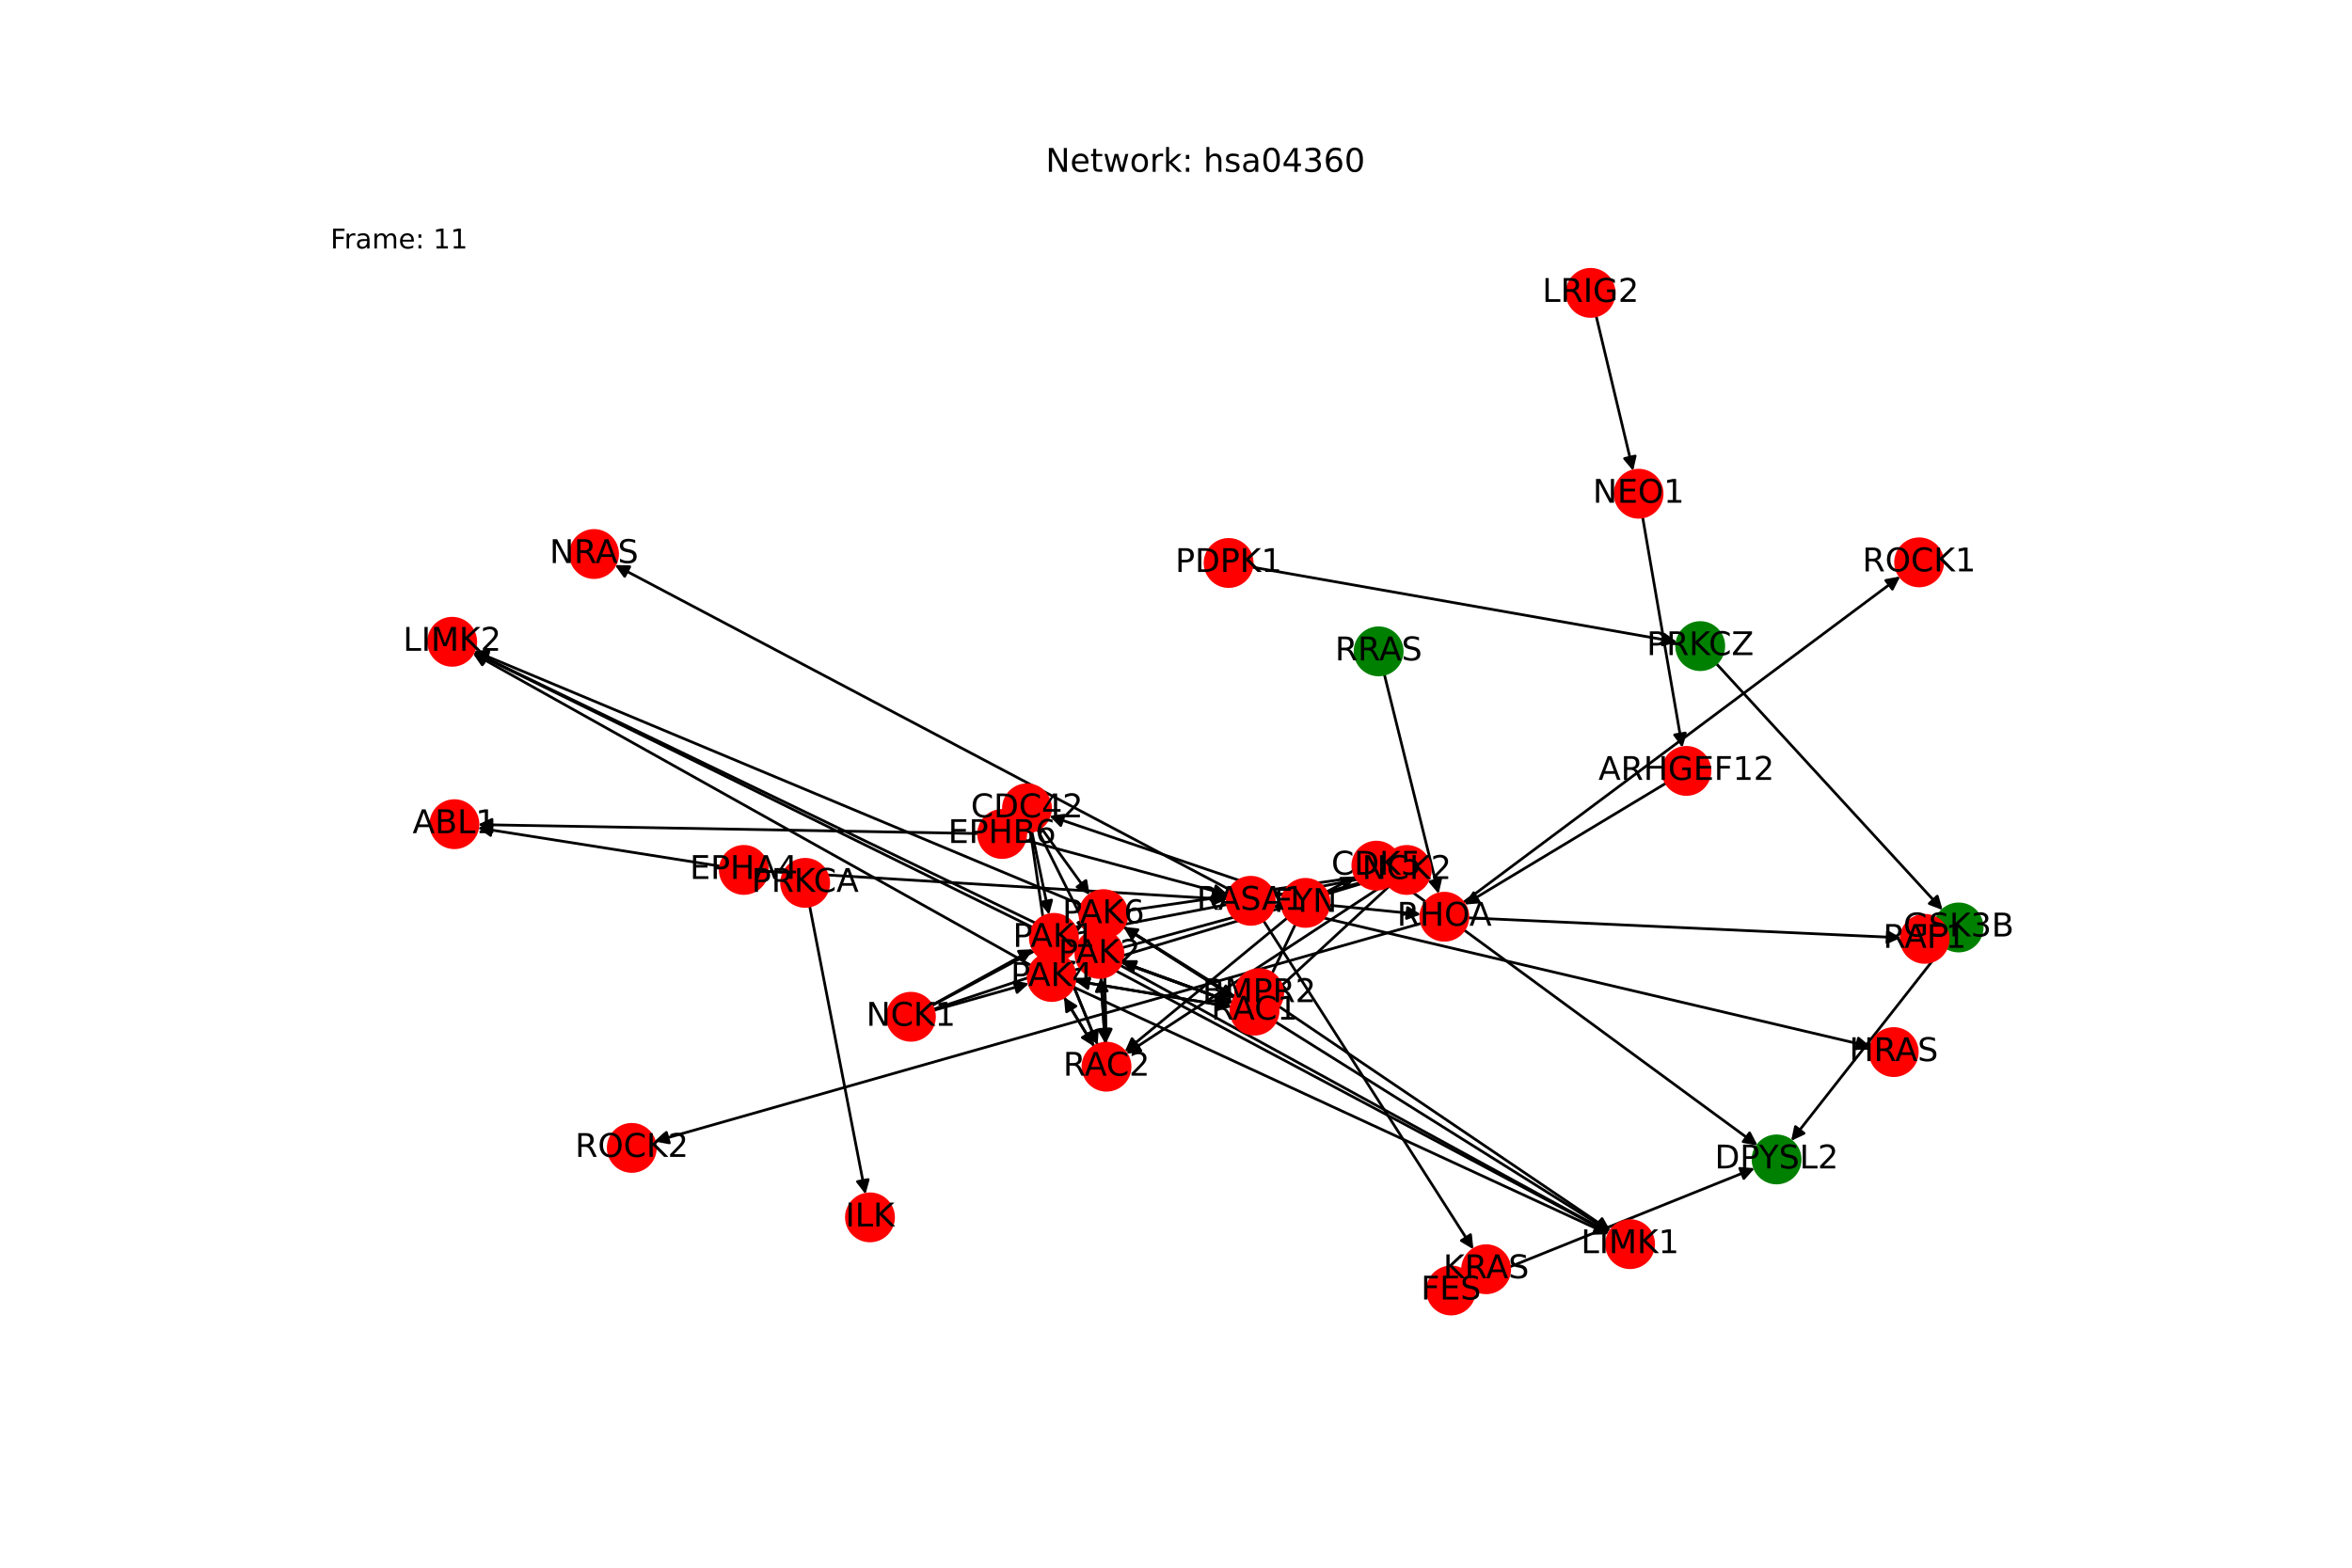 <?xml version="1.0" encoding="utf-8" standalone="no"?>
<!DOCTYPE svg PUBLIC "-//W3C//DTD SVG 1.1//EN"
  "http://www.w3.org/Graphics/SVG/1.1/DTD/svg11.dtd">
<!-- Created with matplotlib (https://matplotlib.org/) -->
<svg height="576pt" version="1.1" viewBox="0 0 864 576" width="864pt" xmlns="http://www.w3.org/2000/svg" xmlns:xlink="http://www.w3.org/1999/xlink">
 <defs>
  <style type="text/css">*{stroke-linecap:butt;stroke-linejoin:round;}</style>
 </defs>
 <g id="figure_1">
  <g id="patch_1">
   <path d="M 0 576 
L 864 576 
L 864 0 
L 0 0 
z
" style="fill:#ffffff;"/>
  </g>
  <g id="axes_1">
   <g id="patch_2">
    <path clip-path="url(#p3c8c4034fd)" d="M 379.026 305.47 
Q 382.208 320.793 385.163 335.021 
" style="fill:none;stroke:#000000;stroke-linecap:round;"/>
    <path clip-path="url(#p3c8c4034fd)" d="M 386.308 330.698 
L 385.163 335.021 
L 382.391 331.511 
L 386.308 330.698 
z
" style="stroke:#000000;stroke-linecap:round;"/>
   </g>
   <g id="patch_3">
    <path clip-path="url(#p3c8c4034fd)" d="M 381.122 304.744 
Q 390.57 323.737 399.521 341.73 
" style="fill:none;stroke:#000000;stroke-linecap:round;"/>
    <path clip-path="url(#p3c8c4034fd)" d="M 399.53 337.258 
L 399.521 341.73 
L 395.948 339.039 
L 399.53 337.258 
z
" style="stroke:#000000;stroke-linecap:round;"/>
   </g>
   <g id="patch_4">
    <path clip-path="url(#p3c8c4034fd)" d="M 378.519 305.557 
Q 381.801 327.976 384.92 349.289 
" style="fill:none;stroke:#000000;stroke-linecap:round;"/>
    <path clip-path="url(#p3c8c4034fd)" d="M 386.32 345.042 
L 384.92 349.289 
L 382.362 345.621 
L 386.32 345.042 
z
" style="stroke:#000000;stroke-linecap:round;"/>
   </g>
   <g id="patch_5">
    <path clip-path="url(#p3c8c4034fd)" d="M 382.337 304.012 
Q 391.307 316.432 399.623 327.945 
" style="fill:none;stroke:#000000;stroke-linecap:round;"/>
    <path clip-path="url(#p3c8c4034fd)" d="M 398.903 323.532 
L 399.623 327.945 
L 395.66 325.874 
L 398.903 323.532 
z
" style="stroke:#000000;stroke-linecap:round;"/>
   </g>
   <g id="patch_6">
    <path clip-path="url(#p3c8c4034fd)" d="M 539.223 337.221 
Q 618.796 340.886 697.252 344.499 
" style="fill:none;stroke:#000000;stroke-linecap:round;"/>
    <path clip-path="url(#p3c8c4034fd)" d="M 693.348 342.317 
L 697.252 344.499 
L 693.164 346.313 
L 693.348 342.317 
z
" style="stroke:#000000;stroke-linecap:round;"/>
   </g>
   <g id="patch_7">
    <path clip-path="url(#p3c8c4034fd)" d="M 537.511 331.643 
Q 617.78 271.721 697.152 212.468 
" style="fill:none;stroke:#000000;stroke-linecap:round;"/>
    <path clip-path="url(#p3c8c4034fd)" d="M 692.751 213.258 
L 697.152 212.468 
L 695.144 216.463 
L 692.751 213.258 
z
" style="stroke:#000000;stroke-linecap:round;"/>
   </g>
   <g id="patch_8">
    <path clip-path="url(#p3c8c4034fd)" d="M 522.242 339.193 
Q 381.331 379.292 241.494 419.086 
" style="fill:none;stroke:#000000;stroke-linecap:round;"/>
    <path clip-path="url(#p3c8c4034fd)" d="M 245.889 419.914 
L 241.494 419.086 
L 244.794 416.067 
L 245.889 419.914 
z
" style="stroke:#000000;stroke-linecap:round;"/>
   </g>
   <g id="patch_9">
    <path clip-path="url(#p3c8c4034fd)" d="M 467.887 332.959 
Q 577.557 358.768 686.14 384.321 
" style="fill:none;stroke:#000000;stroke-linecap:round;"/>
    <path clip-path="url(#p3c8c4034fd)" d="M 682.704 381.458 
L 686.14 384.321 
L 681.788 385.351 
L 682.704 381.458 
z
" style="stroke:#000000;stroke-linecap:round;"/>
   </g>
   <g id="patch_10">
    <path clip-path="url(#p3c8c4034fd)" d="M 464.12 338.274 
Q 502.693 398.659 540.665 458.101 
" style="fill:none;stroke:#000000;stroke-linecap:round;"/>
    <path clip-path="url(#p3c8c4034fd)" d="M 540.197 453.653 
L 540.665 458.101 
L 536.826 455.807 
L 540.197 453.653 
z
" style="stroke:#000000;stroke-linecap:round;"/>
   </g>
   <g id="patch_11">
    <path clip-path="url(#p3c8c4034fd)" d="M 451.796 326.929 
Q 338.835 267.266 226.862 208.125 
" style="fill:none;stroke:#000000;stroke-linecap:round;"/>
    <path clip-path="url(#p3c8c4034fd)" d="M 229.465 211.761 
L 226.862 208.125 
L 231.333 208.224 
L 229.465 211.761 
z
" style="stroke:#000000;stroke-linecap:round;"/>
   </g>
   <g id="patch_12">
    <path clip-path="url(#p3c8c4034fd)" d="M 342.206 369.397 
Q 360.889 359.086 378.592 349.315 
" style="fill:none;stroke:#000000;stroke-linecap:round;"/>
    <path clip-path="url(#p3c8c4034fd)" d="M 374.124 349.497 
L 378.592 349.315 
L 376.057 352.999 
L 374.124 349.497 
z
" style="stroke:#000000;stroke-linecap:round;"/>
   </g>
   <g id="patch_13">
    <path clip-path="url(#p3c8c4034fd)" d="M 342.837 370.842 
Q 369.248 362.033 394.6 353.577 
" style="fill:none;stroke:#000000;stroke-linecap:round;"/>
    <path clip-path="url(#p3c8c4034fd)" d="M 390.172 352.946 
L 394.6 353.577 
L 391.438 356.74 
L 390.172 352.946 
z
" style="stroke:#000000;stroke-linecap:round;"/>
   </g>
   <g id="patch_14">
    <path clip-path="url(#p3c8c4034fd)" d="M 342.96 371.225 
Q 360.482 366.273 376.929 361.624 
" style="fill:none;stroke:#000000;stroke-linecap:round;"/>
    <path clip-path="url(#p3c8c4034fd)" d="M 372.536 360.788 
L 376.929 361.624 
L 373.624 364.637 
L 372.536 360.788 
z
" style="stroke:#000000;stroke-linecap:round;"/>
   </g>
   <g id="patch_15">
    <path clip-path="url(#p3c8c4034fd)" d="M 342.269 369.505 
Q 369.987 354.726 396.719 340.473 
" style="fill:none;stroke:#000000;stroke-linecap:round;"/>
    <path clip-path="url(#p3c8c4034fd)" d="M 392.249 340.59 
L 396.719 340.473 
L 394.131 344.119 
L 392.249 340.59 
z
" style="stroke:#000000;stroke-linecap:round;"/>
   </g>
   <g id="patch_16">
    <path clip-path="url(#p3c8c4034fd)" d="M 471.372 328.955 
Q 428.418 314.365 386.523 300.134 
" style="fill:none;stroke:#000000;stroke-linecap:round;"/>
    <path clip-path="url(#p3c8c4034fd)" d="M 389.667 303.314 
L 386.523 300.134 
L 390.954 299.527 
L 389.667 303.314 
z
" style="stroke:#000000;stroke-linecap:round;"/>
   </g>
   <g id="patch_17">
    <path clip-path="url(#p3c8c4034fd)" d="M 487.238 327.715 
Q 492.594 324.902 496.96 322.609 
" style="fill:none;stroke:#000000;stroke-linecap:round;"/>
    <path clip-path="url(#p3c8c4034fd)" d="M 492.489 322.698 
L 496.96 322.609 
L 494.349 326.24 
L 492.489 322.698 
z
" style="stroke:#000000;stroke-linecap:round;"/>
   </g>
   <g id="patch_18">
    <path clip-path="url(#p3c8c4034fd)" d="M 488.193 332.6 
Q 505.075 334.282 520.844 335.854 
" style="fill:none;stroke:#000000;stroke-linecap:round;"/>
    <path clip-path="url(#p3c8c4034fd)" d="M 517.062 333.467 
L 520.844 335.854 
L 516.665 337.447 
L 517.062 333.467 
z
" style="stroke:#000000;stroke-linecap:round;"/>
   </g>
   <g id="patch_19">
    <path clip-path="url(#p3c8c4034fd)" d="M 475.869 339.57 
Q 470.208 351.532 465.025 362.483 
" style="fill:none;stroke:#000000;stroke-linecap:round;"/>
    <path clip-path="url(#p3c8c4034fd)" d="M 468.544 359.723 
L 465.025 362.483 
L 464.928 358.012 
L 468.544 359.723 
z
" style="stroke:#000000;stroke-linecap:round;"/>
   </g>
   <g id="patch_20">
    <path clip-path="url(#p3c8c4034fd)" d="M 472.888 337.246 
Q 443.024 361.832 414.023 385.709 
" style="fill:none;stroke:#000000;stroke-linecap:round;"/>
    <path clip-path="url(#p3c8c4034fd)" d="M 418.383 384.71 
L 414.023 385.709 
L 415.84 381.622 
L 418.383 384.71 
z
" style="stroke:#000000;stroke-linecap:round;"/>
   </g>
   <g id="patch_21">
    <path clip-path="url(#p3c8c4034fd)" d="M 612.068 287.713 
Q 575.029 310.033 538.949 331.775 
" style="fill:none;stroke:#000000;stroke-linecap:round;"/>
    <path clip-path="url(#p3c8c4034fd)" d="M 543.407 331.424 
L 538.949 331.775 
L 541.343 327.998 
L 543.407 331.424 
z
" style="stroke:#000000;stroke-linecap:round;"/>
   </g>
   <g id="patch_22">
    <path clip-path="url(#p3c8c4034fd)" d="M 510.415 325.519 
Q 488.811 345.479 468.027 364.681 
" style="fill:none;stroke:#000000;stroke-linecap:round;"/>
    <path clip-path="url(#p3c8c4034fd)" d="M 472.323 363.436 
L 468.027 364.681 
L 469.608 360.498 
L 472.323 363.436 
z
" style="stroke:#000000;stroke-linecap:round;"/>
   </g>
   <g id="patch_23">
    <path clip-path="url(#p3c8c4034fd)" d="M 509.535 324.387 
Q 461.626 355.782 414.652 386.565 
" style="fill:none;stroke:#000000;stroke-linecap:round;"/>
    <path clip-path="url(#p3c8c4034fd)" d="M 419.094 386.045 
L 414.652 386.565 
L 416.902 382.699 
L 419.094 386.045 
z
" style="stroke:#000000;stroke-linecap:round;"/>
   </g>
   <g id="patch_24">
    <path clip-path="url(#p3c8c4034fd)" d="M 297.419 332.886 
Q 307.677 385.836 317.721 437.689 
" style="fill:none;stroke:#000000;stroke-linecap:round;"/>
    <path clip-path="url(#p3c8c4034fd)" d="M 318.924 433.382 
L 317.721 437.689 
L 314.997 434.143 
L 318.924 433.382 
z
" style="stroke:#000000;stroke-linecap:round;"/>
   </g>
   <g id="patch_25">
    <path clip-path="url(#p3c8c4034fd)" d="M 469.725 369.736 
Q 530.677 411.002 590.703 451.641 
" style="fill:none;stroke:#000000;stroke-linecap:round;"/>
    <path clip-path="url(#p3c8c4034fd)" d="M 588.512 447.742 
L 590.703 451.641 
L 586.269 451.054 
L 588.512 447.742 
z
" style="stroke:#000000;stroke-linecap:round;"/>
   </g>
   <g id="patch_26">
    <path clip-path="url(#p3c8c4034fd)" d="M 714.15 347.58 
Q 686.059 383.382 658.659 418.304 
" style="fill:none;stroke:#000000;stroke-linecap:round;"/>
    <path clip-path="url(#p3c8c4034fd)" d="M 662.702 416.391 
L 658.659 418.304 
L 659.555 413.922 
L 662.702 416.391 
z
" style="stroke:#000000;stroke-linecap:round;"/>
   </g>
   <g id="patch_27">
    <path clip-path="url(#p3c8c4034fd)" d="M 459.862 208.352 
Q 537.954 222.121 614.945 235.696 
" style="fill:none;stroke:#000000;stroke-linecap:round;"/>
    <path clip-path="url(#p3c8c4034fd)" d="M 611.353 233.032 
L 614.945 235.696 
L 610.659 236.971 
L 611.353 233.032 
z
" style="stroke:#000000;stroke-linecap:round;"/>
   </g>
   <g id="patch_28">
    <path clip-path="url(#p3c8c4034fd)" d="M 512.598 323.19 
Q 579.121 372.031 644.742 420.21 
" style="fill:none;stroke:#000000;stroke-linecap:round;"/>
    <path clip-path="url(#p3c8c4034fd)" d="M 642.701 416.231 
L 644.742 420.21 
L 640.334 419.455 
L 642.701 416.231 
z
" style="stroke:#000000;stroke-linecap:round;"/>
   </g>
   <g id="patch_29">
    <path clip-path="url(#p3c8c4034fd)" d="M 541.058 470.918 
Q 592.825 450.074 643.555 429.648 
" style="fill:none;stroke:#000000;stroke-linecap:round;"/>
    <path clip-path="url(#p3c8c4034fd)" d="M 639.097 429.287 
L 643.555 429.648 
L 640.591 432.997 
L 639.097 429.287 
z
" style="stroke:#000000;stroke-linecap:round;"/>
   </g>
   <g id="patch_30">
    <path clip-path="url(#p3c8c4034fd)" d="M 508.516 247.728 
Q 518.504 288.073 528.223 327.333 
" style="fill:none;stroke:#000000;stroke-linecap:round;"/>
    <path clip-path="url(#p3c8c4034fd)" d="M 529.203 322.97 
L 528.223 327.333 
L 525.321 323.931 
L 529.203 322.97 
z
" style="stroke:#000000;stroke-linecap:round;"/>
   </g>
   <g id="patch_31">
    <path clip-path="url(#p3c8c4034fd)" d="M 630.434 243.775 
Q 672.035 289.082 712.881 333.566 
" style="fill:none;stroke:#000000;stroke-linecap:round;"/>
    <path clip-path="url(#p3c8c4034fd)" d="M 711.649 329.267 
L 712.881 333.566 
L 708.702 331.972 
L 711.649 329.267 
z
" style="stroke:#000000;stroke-linecap:round;"/>
   </g>
   <g id="patch_32">
    <path clip-path="url(#p3c8c4034fd)" d="M 603.402 189.944 
Q 610.707 232.328 617.822 273.61 
" style="fill:none;stroke:#000000;stroke-linecap:round;"/>
    <path clip-path="url(#p3c8c4034fd)" d="M 619.114 269.328 
L 617.822 273.61 
L 615.172 270.007 
L 619.114 269.328 
z
" style="stroke:#000000;stroke-linecap:round;"/>
   </g>
   <g id="patch_33">
    <path clip-path="url(#p3c8c4034fd)" d="M 586.323 116.035 
Q 593.121 144.51 599.66 171.897 
" style="fill:none;stroke:#000000;stroke-linecap:round;"/>
    <path clip-path="url(#p3c8c4034fd)" d="M 600.676 167.542 
L 599.66 171.897 
L 596.785 168.471 
L 600.676 167.542 
z
" style="stroke:#000000;stroke-linecap:round;"/>
   </g>
   <g id="patch_34">
    <path clip-path="url(#p3c8c4034fd)" d="M 452.698 368.364 
Q 423.995 357.955 396.343 347.926 
" style="fill:none;stroke:#000000;stroke-linecap:round;"/>
    <path clip-path="url(#p3c8c4034fd)" d="M 399.422 351.17 
L 396.343 347.926 
L 400.785 347.41 
L 399.422 351.17 
z
" style="stroke:#000000;stroke-linecap:round;"/>
   </g>
   <g id="patch_35">
    <path clip-path="url(#p3c8c4034fd)" d="M 452.71 368.344 
Q 432.36 360.901 413.059 353.843 
" style="fill:none;stroke:#000000;stroke-linecap:round;"/>
    <path clip-path="url(#p3c8c4034fd)" d="M 416.129 357.095 
L 413.059 353.843 
L 417.503 353.338 
L 416.129 357.095 
z
" style="stroke:#000000;stroke-linecap:round;"/>
   </g>
   <g id="patch_36">
    <path clip-path="url(#p3c8c4034fd)" d="M 452.299 369.902 
Q 423.591 365.142 395.987 360.565 
" style="fill:none;stroke:#000000;stroke-linecap:round;"/>
    <path clip-path="url(#p3c8c4034fd)" d="M 399.606 363.193 
L 395.987 360.565 
L 400.26 359.247 
L 399.606 363.193 
z
" style="stroke:#000000;stroke-linecap:round;"/>
   </g>
   <g id="patch_37">
    <path clip-path="url(#p3c8c4034fd)" d="M 453.544 366.656 
Q 433.095 353.595 413.589 341.135 
" style="fill:none;stroke:#000000;stroke-linecap:round;"/>
    <path clip-path="url(#p3c8c4034fd)" d="M 415.883 344.974 
L 413.589 341.135 
L 418.036 341.603 
L 415.883 344.974 
z
" style="stroke:#000000;stroke-linecap:round;"/>
   </g>
   <g id="patch_38">
    <path clip-path="url(#p3c8c4034fd)" d="M 403.201 383.907 
Q 396.812 368.258 390.846 353.644 
" style="fill:none;stroke:#000000;stroke-linecap:round;"/>
    <path clip-path="url(#p3c8c4034fd)" d="M 390.506 358.104 
L 390.846 353.644 
L 394.21 356.592 
L 390.506 358.104 
z
" style="stroke:#000000;stroke-linecap:round;"/>
   </g>
   <g id="patch_39">
    <path clip-path="url(#p3c8c4034fd)" d="M 405.932 383.281 
Q 405.174 371.204 404.487 360.243 
" style="fill:none;stroke:#000000;stroke-linecap:round;"/>
    <path clip-path="url(#p3c8c4034fd)" d="M 402.741 364.361 
L 404.487 360.243 
L 406.733 364.11 
L 402.741 364.361 
z
" style="stroke:#000000;stroke-linecap:round;"/>
   </g>
   <g id="patch_40">
    <path clip-path="url(#p3c8c4034fd)" d="M 401.958 384.533 
Q 396.404 375.443 391.433 367.307 
" style="fill:none;stroke:#000000;stroke-linecap:round;"/>
    <path clip-path="url(#p3c8c4034fd)" d="M 391.812 371.763 
L 391.433 367.307 
L 395.225 369.678 
L 391.812 371.763 
z
" style="stroke:#000000;stroke-linecap:round;"/>
   </g>
   <g id="patch_41">
    <path clip-path="url(#p3c8c4034fd)" d="M 406.3 383.265 
Q 405.911 363.897 405.544 345.647 
" style="fill:none;stroke:#000000;stroke-linecap:round;"/>
    <path clip-path="url(#p3c8c4034fd)" d="M 403.625 349.687 
L 405.544 345.647 
L 407.624 349.606 
L 403.625 349.687 
z
" style="stroke:#000000;stroke-linecap:round;"/>
   </g>
   <g id="patch_42">
    <path clip-path="url(#p3c8c4034fd)" d="M 395.652 342.956 
Q 451.961 332.118 507.172 321.491 
" style="fill:none;stroke:#000000;stroke-linecap:round;"/>
    <path clip-path="url(#p3c8c4034fd)" d="M 502.866 320.283 
L 507.172 321.491 
L 503.622 324.211 
L 502.866 320.283 
z
" style="stroke:#000000;stroke-linecap:round;"/>
   </g>
   <g id="patch_43">
    <path clip-path="url(#p3c8c4034fd)" d="M 395.296 347.546 
Q 423.999 357.956 451.651 367.985 
" style="fill:none;stroke:#000000;stroke-linecap:round;"/>
    <path clip-path="url(#p3c8c4034fd)" d="M 448.572 364.741 
L 451.651 367.985 
L 447.209 368.501 
L 448.572 364.741 
z
" style="stroke:#000000;stroke-linecap:round;"/>
   </g>
   <g id="patch_44">
    <path clip-path="url(#p3c8c4034fd)" d="M 390.423 352.609 
Q 396.812 368.258 402.778 382.872 
" style="fill:none;stroke:#000000;stroke-linecap:round;"/>
    <path clip-path="url(#p3c8c4034fd)" d="M 403.118 378.413 
L 402.778 382.872 
L 399.415 379.924 
L 403.118 378.413 
z
" style="stroke:#000000;stroke-linecap:round;"/>
   </g>
   <g id="patch_45">
    <path clip-path="url(#p3c8c4034fd)" d="M 394.795 348.656 
Q 492.974 400.857 590.166 452.532 
" style="fill:none;stroke:#000000;stroke-linecap:round;"/>
    <path clip-path="url(#p3c8c4034fd)" d="M 587.573 448.889 
L 590.166 452.532 
L 585.696 452.421 
L 587.573 448.889 
z
" style="stroke:#000000;stroke-linecap:round;"/>
   </g>
   <g id="patch_46">
    <path clip-path="url(#p3c8c4034fd)" d="M 379.383 340.769 
Q 276.628 290.197 174.877 240.118 
" style="fill:none;stroke:#000000;stroke-linecap:round;"/>
    <path clip-path="url(#p3c8c4034fd)" d="M 177.583 243.679 
L 174.877 240.118 
L 179.349 240.09 
L 177.583 243.679 
z
" style="stroke:#000000;stroke-linecap:round;"/>
   </g>
   <g id="patch_47">
    <path clip-path="url(#p3c8c4034fd)" d="M 412.23 348.201 
Q 460.325 335.063 507.341 322.22 
" style="fill:none;stroke:#000000;stroke-linecap:round;"/>
    <path clip-path="url(#p3c8c4034fd)" d="M 502.955 321.345 
L 507.341 322.22 
L 504.009 325.203 
L 502.955 321.345 
z
" style="stroke:#000000;stroke-linecap:round;"/>
   </g>
   <g id="patch_48">
    <path clip-path="url(#p3c8c4034fd)" d="M 412.008 353.458 
Q 432.358 360.901 451.659 367.96 
" style="fill:none;stroke:#000000;stroke-linecap:round;"/>
    <path clip-path="url(#p3c8c4034fd)" d="M 448.589 364.707 
L 451.659 367.96 
L 447.215 368.464 
L 448.589 364.707 
z
" style="stroke:#000000;stroke-linecap:round;"/>
   </g>
   <g id="patch_49">
    <path clip-path="url(#p3c8c4034fd)" d="M 404.417 359.126 
Q 405.174 371.203 405.862 382.164 
" style="fill:none;stroke:#000000;stroke-linecap:round;"/>
    <path clip-path="url(#p3c8c4034fd)" d="M 407.607 378.047 
L 405.862 382.164 
L 403.615 378.297 
L 407.607 378.047 
z
" style="stroke:#000000;stroke-linecap:round;"/>
   </g>
   <g id="patch_50">
    <path clip-path="url(#p3c8c4034fd)" d="M 411.474 354.641 
Q 501.338 403.803 590.221 452.429 
" style="fill:none;stroke:#000000;stroke-linecap:round;"/>
    <path clip-path="url(#p3c8c4034fd)" d="M 587.671 448.755 
L 590.221 452.429 
L 585.752 452.264 
L 587.671 448.755 
z
" style="stroke:#000000;stroke-linecap:round;"/>
   </g>
   <g id="patch_51">
    <path clip-path="url(#p3c8c4034fd)" d="M 396.078 346.723 
Q 284.992 293.143 174.914 240.049 
" style="fill:none;stroke:#000000;stroke-linecap:round;"/>
    <path clip-path="url(#p3c8c4034fd)" d="M 177.647 243.588 
L 174.914 240.049 
L 179.385 239.986 
L 177.647 243.588 
z
" style="stroke:#000000;stroke-linecap:round;"/>
   </g>
   <g id="patch_52">
    <path clip-path="url(#p3c8c4034fd)" d="M 394.628 356.466 
Q 451.555 339.304 507.411 322.466 
" style="fill:none;stroke:#000000;stroke-linecap:round;"/>
    <path clip-path="url(#p3c8c4034fd)" d="M 503.004 321.705 
L 507.411 322.466 
L 504.158 325.535 
L 503.004 321.705 
z
" style="stroke:#000000;stroke-linecap:round;"/>
   </g>
   <g id="patch_53">
    <path clip-path="url(#p3c8c4034fd)" d="M 394.882 360.382 
Q 423.589 365.142 451.193 369.719 
" style="fill:none;stroke:#000000;stroke-linecap:round;"/>
    <path clip-path="url(#p3c8c4034fd)" d="M 447.574 367.091 
L 451.193 369.719 
L 446.92 371.037 
L 447.574 367.091 
z
" style="stroke:#000000;stroke-linecap:round;"/>
   </g>
   <g id="patch_54">
    <path clip-path="url(#p3c8c4034fd)" d="M 390.852 366.356 
Q 396.406 375.446 401.377 383.582 
" style="fill:none;stroke:#000000;stroke-linecap:round;"/>
    <path clip-path="url(#p3c8c4034fd)" d="M 400.998 379.126 
L 401.377 383.582 
L 397.585 381.212 
L 400.998 379.126 
z
" style="stroke:#000000;stroke-linecap:round;"/>
   </g>
   <g id="patch_55">
    <path clip-path="url(#p3c8c4034fd)" d="M 394.199 362.597 
Q 492.568 408.044 589.923 453.022 
" style="fill:none;stroke:#000000;stroke-linecap:round;"/>
    <path clip-path="url(#p3c8c4034fd)" d="M 587.13 449.528 
L 589.923 453.022 
L 585.453 453.16 
L 587.13 449.528 
z
" style="stroke:#000000;stroke-linecap:round;"/>
   </g>
   <g id="patch_56">
    <path clip-path="url(#p3c8c4034fd)" d="M 378.779 354.739 
Q 276.221 297.383 174.64 240.574 
" style="fill:none;stroke:#000000;stroke-linecap:round;"/>
    <path clip-path="url(#p3c8c4034fd)" d="M 177.154 244.271 
L 174.64 240.574 
L 179.107 240.78 
L 177.154 244.271 
z
" style="stroke:#000000;stroke-linecap:round;"/>
   </g>
   <g id="patch_57">
    <path clip-path="url(#p3c8c4034fd)" d="M 413.921 334.623 
Q 461.062 327.757 507.097 321.052 
" style="fill:none;stroke:#000000;stroke-linecap:round;"/>
    <path clip-path="url(#p3c8c4034fd)" d="M 502.85 319.65 
L 507.097 321.052 
L 503.427 323.608 
L 502.85 319.65 
z
" style="stroke:#000000;stroke-linecap:round;"/>
   </g>
   <g id="patch_58">
    <path clip-path="url(#p3c8c4034fd)" d="M 412.647 340.534 
Q 433.096 353.596 452.603 366.055 
" style="fill:none;stroke:#000000;stroke-linecap:round;"/>
    <path clip-path="url(#p3c8c4034fd)" d="M 450.308 362.217 
L 452.603 366.055 
L 448.155 365.588 
L 450.308 362.217 
z
" style="stroke:#000000;stroke-linecap:round;"/>
   </g>
   <g id="patch_59">
    <path clip-path="url(#p3c8c4034fd)" d="M 405.522 344.531 
Q 405.911 363.899 406.277 382.149 
" style="fill:none;stroke:#000000;stroke-linecap:round;"/>
    <path clip-path="url(#p3c8c4034fd)" d="M 408.197 378.109 
L 406.277 382.149 
L 404.198 378.189 
L 408.197 378.109 
z
" style="stroke:#000000;stroke-linecap:round;"/>
   </g>
   <g id="patch_60">
    <path clip-path="url(#p3c8c4034fd)" d="M 412.684 340.469 
Q 502.075 396.498 590.519 451.932 
" style="fill:none;stroke:#000000;stroke-linecap:round;"/>
    <path clip-path="url(#p3c8c4034fd)" d="M 588.192 448.113 
L 590.519 451.932 
L 586.068 451.503 
L 588.192 448.113 
z
" style="stroke:#000000;stroke-linecap:round;"/>
   </g>
   <g id="patch_61">
    <path clip-path="url(#p3c8c4034fd)" d="M 397.357 332.529 
Q 285.728 285.837 175.13 239.575 
" style="fill:none;stroke:#000000;stroke-linecap:round;"/>
    <path clip-path="url(#p3c8c4034fd)" d="M 178.048 242.964 
L 175.13 239.575 
L 179.591 239.274 
L 178.048 242.964 
z
" style="stroke:#000000;stroke-linecap:round;"/>
   </g>
   <g id="patch_62">
    <path clip-path="url(#p3c8c4034fd)" d="M 264.683 318.274 
Q 220.082 311.224 176.586 304.349 
" style="fill:none;stroke:#000000;stroke-linecap:round;"/>
    <path clip-path="url(#p3c8c4034fd)" d="M 180.225 306.949 
L 176.586 304.349 
L 180.849 302.998 
L 180.225 306.949 
z
" style="stroke:#000000;stroke-linecap:round;"/>
   </g>
   <g id="patch_63">
    <path clip-path="url(#p3c8c4034fd)" d="M 281.885 320.153 
Q 366.348 325.3 449.695 330.38 
" style="fill:none;stroke:#000000;stroke-linecap:round;"/>
    <path clip-path="url(#p3c8c4034fd)" d="M 445.824 328.14 
L 449.695 330.38 
L 445.58 332.133 
L 445.824 328.14 
z
" style="stroke:#000000;stroke-linecap:round;"/>
   </g>
   <g id="patch_64">
    <path clip-path="url(#p3c8c4034fd)" d="M 359.474 306.268 
Q 267.531 304.623 176.705 302.998 
" style="fill:none;stroke:#000000;stroke-linecap:round;"/>
    <path clip-path="url(#p3c8c4034fd)" d="M 180.668 305.069 
L 176.705 302.998 
L 180.74 301.07 
L 180.668 305.069 
z
" style="stroke:#000000;stroke-linecap:round;"/>
   </g>
   <g id="patch_65">
    <path clip-path="url(#p3c8c4034fd)" d="M 376.499 308.671 
Q 413.797 318.699 450.015 328.436 
" style="fill:none;stroke:#000000;stroke-linecap:round;"/>
    <path clip-path="url(#p3c8c4034fd)" d="M 446.671 325.466 
L 450.015 328.436 
L 445.633 329.329 
L 446.671 325.466 
z
" style="stroke:#000000;stroke-linecap:round;"/>
   </g>
   <g id="PathCollection_1">
    <defs>
     <path d="M 0 8.66 
C 2.297 8.66 4.5 7.748 6.124 6.124 
C 7.748 4.5 8.66 2.297 8.66 -0 
C 8.66 -2.297 7.748 -4.5 6.124 -6.124 
C 4.5 -7.748 2.297 -8.66 0 -8.66 
C -2.297 -8.66 -4.5 -7.748 -6.124 -6.124 
C -7.748 -4.5 -8.66 -2.297 -8.66 0 
C -8.66 2.297 -7.748 4.5 -6.124 6.124 
C -4.5 7.748 -2.297 8.66 0 8.66 
z
" id="C0_0_230e5086e5"/>
    </defs>
    <g clip-path="url(#p3c8c4034fd)">
     <use style="fill:#ff0000;stroke:#ff0000;" x="377.265" xlink:href="#C0_0_230e5086e5" y="296.989"/>
    </g>
    <g clip-path="url(#p3c8c4034fd)">
     <use style="fill:#ff0000;stroke:#ff0000;" x="530.573" xlink:href="#C0_0_230e5086e5" y="336.823"/>
    </g>
    <g clip-path="url(#p3c8c4034fd)">
     <use style="fill:#ff0000;stroke:#ff0000;" x="459.457" xlink:href="#C0_0_230e5086e5" y="330.975"/>
    </g>
    <g clip-path="url(#p3c8c4034fd)">
     <use style="fill:#ff0000;stroke:#ff0000;" x="334.624" xlink:href="#C0_0_230e5086e5" y="373.581"/>
    </g>
    <g clip-path="url(#p3c8c4034fd)">
     <use style="fill:#ff0000;stroke:#ff0000;" x="166.929" xlink:href="#C0_0_230e5086e5" y="302.823"/>
    </g>
    <g clip-path="url(#p3c8c4034fd)">
     <use style="fill:#ff0000;stroke:#ff0000;" x="479.574" xlink:href="#C0_0_230e5086e5" y="331.741"/>
    </g>
    <g clip-path="url(#p3c8c4034fd)">
     <use style="fill:#ff0000;stroke:#ff0000;" x="619.483" xlink:href="#C0_0_230e5086e5" y="283.245"/>
    </g>
    <g clip-path="url(#p3c8c4034fd)">
     <use style="fill:#ff0000;stroke:#ff0000;" x="516.775" xlink:href="#C0_0_230e5086e5" y="319.643"/>
    </g>
    <g clip-path="url(#p3c8c4034fd)">
     <use style="fill:#ff0000;stroke:#ff0000;" x="295.772" xlink:href="#C0_0_230e5086e5" y="324.383"/>
    </g>
    <g clip-path="url(#p3c8c4034fd)">
     <use style="fill:#ff0000;stroke:#ff0000;" x="319.581" xlink:href="#C0_0_230e5086e5" y="447.288"/>
    </g>
    <g clip-path="url(#p3c8c4034fd)">
     <use style="fill:#ff0000;stroke:#ff0000;" x="462.555" xlink:href="#C0_0_230e5086e5" y="364.882"/>
    </g>
    <g clip-path="url(#p3c8c4034fd)">
     <use style="fill:#ff0000;stroke:#ff0000;" x="598.802" xlink:href="#C0_0_230e5086e5" y="457.124"/>
    </g>
    <g clip-path="url(#p3c8c4034fd)">
     <use style="fill:#008000;stroke:#008000;" x="719.494" xlink:href="#C0_0_230e5086e5" y="340.768"/>
    </g>
    <g clip-path="url(#p3c8c4034fd)">
     <use style="fill:#ff0000;stroke:#ff0000;" x="451.332" xlink:href="#C0_0_230e5086e5" y="206.848"/>
    </g>
    <g clip-path="url(#p3c8c4034fd)">
     <use style="fill:#008000;stroke:#008000;" x="652.624" xlink:href="#C0_0_230e5086e5" y="425.997"/>
    </g>
    <g clip-path="url(#p3c8c4034fd)">
     <use style="fill:#ff0000;stroke:#ff0000;" x="505.615" xlink:href="#C0_0_230e5086e5" y="318.063"/>
    </g>
    <g clip-path="url(#p3c8c4034fd)">
     <use style="fill:#ff0000;stroke:#ff0000;" x="533.025" xlink:href="#C0_0_230e5086e5" y="474.153"/>
    </g>
    <g clip-path="url(#p3c8c4034fd)">
     <use style="fill:#008000;stroke:#008000;" x="506.435" xlink:href="#C0_0_230e5086e5" y="239.322"/>
    </g>
    <g clip-path="url(#p3c8c4034fd)">
     <use style="fill:#ff0000;stroke:#ff0000;" x="707.02" xlink:href="#C0_0_230e5086e5" y="344.949"/>
    </g>
    <g clip-path="url(#p3c8c4034fd)">
     <use style="fill:#008000;stroke:#008000;" x="624.574" xlink:href="#C0_0_230e5086e5" y="237.393"/>
    </g>
    <g clip-path="url(#p3c8c4034fd)">
     <use style="fill:#ff0000;stroke:#ff0000;" x="601.93" xlink:href="#C0_0_230e5086e5" y="181.407"/>
    </g>
    <g clip-path="url(#p3c8c4034fd)">
     <use style="fill:#ff0000;stroke:#ff0000;" x="584.311" xlink:href="#C0_0_230e5086e5" y="107.607"/>
    </g>
    <g clip-path="url(#p3c8c4034fd)">
     <use style="fill:#ff0000;stroke:#ff0000;" x="460.843" xlink:href="#C0_0_230e5086e5" y="371.319"/>
    </g>
    <g clip-path="url(#p3c8c4034fd)">
     <use style="fill:#ff0000;stroke:#ff0000;" x="406.474" xlink:href="#C0_0_230e5086e5" y="391.924"/>
    </g>
    <g clip-path="url(#p3c8c4034fd)">
     <use style="fill:#ff0000;stroke:#ff0000;" x="704.986" xlink:href="#C0_0_230e5086e5" y="206.619"/>
    </g>
    <g clip-path="url(#p3c8c4034fd)">
     <use style="fill:#ff0000;stroke:#ff0000;" x="232.091" xlink:href="#C0_0_230e5086e5" y="421.761"/>
    </g>
    <g clip-path="url(#p3c8c4034fd)">
     <use style="fill:#ff0000;stroke:#ff0000;" x="387.151" xlink:href="#C0_0_230e5086e5" y="344.592"/>
    </g>
    <g clip-path="url(#p3c8c4034fd)">
     <use style="fill:#ff0000;stroke:#ff0000;" x="403.875" xlink:href="#C0_0_230e5086e5" y="350.484"/>
    </g>
    <g clip-path="url(#p3c8c4034fd)">
     <use style="fill:#ff0000;stroke:#ff0000;" x="386.337" xlink:href="#C0_0_230e5086e5" y="358.965"/>
    </g>
    <g clip-path="url(#p3c8c4034fd)">
     <use style="fill:#ff0000;stroke:#ff0000;" x="405.348" xlink:href="#C0_0_230e5086e5" y="335.872"/>
    </g>
    <g clip-path="url(#p3c8c4034fd)">
     <use style="fill:#ff0000;stroke:#ff0000;" x="273.238" xlink:href="#C0_0_230e5086e5" y="319.626"/>
    </g>
    <g clip-path="url(#p3c8c4034fd)">
     <use style="fill:#ff0000;stroke:#ff0000;" x="368.135" xlink:href="#C0_0_230e5086e5" y="306.423"/>
    </g>
    <g clip-path="url(#p3c8c4034fd)">
     <use style="fill:#ff0000;stroke:#ff0000;" x="695.656" xlink:href="#C0_0_230e5086e5" y="386.56"/>
    </g>
    <g clip-path="url(#p3c8c4034fd)">
     <use style="fill:#ff0000;stroke:#ff0000;" x="545.928" xlink:href="#C0_0_230e5086e5" y="466.34"/>
    </g>
    <g clip-path="url(#p3c8c4034fd)">
     <use style="fill:#ff0000;stroke:#ff0000;" x="218.214" xlink:href="#C0_0_230e5086e5" y="203.557"/>
    </g>
    <g clip-path="url(#p3c8c4034fd)">
     <use style="fill:#ff0000;stroke:#ff0000;" x="166.106" xlink:href="#C0_0_230e5086e5" y="235.801"/>
    </g>
   </g>
   <g id="text_1">
    <g clip-path="url(#p3c8c4034fd)">
     <!-- CDC42 -->
     <g transform="translate(356.631 300.3)scale(0.12 -0.12)">
      <defs>
       <path d="M 64.406 67.281 
L 64.406 56.891 
Q 59.422 61.531 53.781 63.812 
Q 48.141 66.109 41.797 66.109 
Q 29.297 66.109 22.656 58.469 
Q 16.016 50.828 16.016 36.375 
Q 16.016 21.969 22.656 14.328 
Q 29.297 6.688 41.797 6.688 
Q 48.141 6.688 53.781 8.984 
Q 59.422 11.281 64.406 15.922 
L 64.406 5.609 
Q 59.234 2.094 53.438 0.328 
Q 47.656 -1.422 41.219 -1.422 
Q 24.656 -1.422 15.125 8.703 
Q 5.609 18.844 5.609 36.375 
Q 5.609 53.953 15.125 64.078 
Q 24.656 74.219 41.219 74.219 
Q 47.75 74.219 53.531 72.484 
Q 59.328 70.75 64.406 67.281 
z
" id="DejaVuSans-67"/>
       <path d="M 19.672 64.797 
L 19.672 8.109 
L 31.594 8.109 
Q 46.688 8.109 53.688 14.938 
Q 60.688 21.781 60.688 36.531 
Q 60.688 51.172 53.688 57.984 
Q 46.688 64.797 31.594 64.797 
z
M 9.812 72.906 
L 30.078 72.906 
Q 51.266 72.906 61.172 64.094 
Q 71.094 55.281 71.094 36.531 
Q 71.094 17.672 61.125 8.828 
Q 51.172 0 30.078 0 
L 9.812 0 
z
" id="DejaVuSans-68"/>
       <path d="M 37.797 64.312 
L 12.891 25.391 
L 37.797 25.391 
z
M 35.203 72.906 
L 47.609 72.906 
L 47.609 25.391 
L 58.016 25.391 
L 58.016 17.188 
L 47.609 17.188 
L 47.609 0 
L 37.797 0 
L 37.797 17.188 
L 4.891 17.188 
L 4.891 26.703 
z
" id="DejaVuSans-52"/>
       <path d="M 19.188 8.297 
L 53.609 8.297 
L 53.609 0 
L 7.328 0 
L 7.328 8.297 
Q 12.938 14.109 22.625 23.891 
Q 32.328 33.688 34.812 36.531 
Q 39.547 41.844 41.422 45.531 
Q 43.312 49.219 43.312 52.781 
Q 43.312 58.594 39.234 62.25 
Q 35.156 65.922 28.609 65.922 
Q 23.969 65.922 18.812 64.312 
Q 13.672 62.703 7.812 59.422 
L 7.812 69.391 
Q 13.766 71.781 18.938 73 
Q 24.125 74.219 28.422 74.219 
Q 39.75 74.219 46.484 68.547 
Q 53.219 62.891 53.219 53.422 
Q 53.219 48.922 51.531 44.891 
Q 49.859 40.875 45.406 35.406 
Q 44.188 33.984 37.641 27.219 
Q 31.109 20.453 19.188 8.297 
z
" id="DejaVuSans-50"/>
      </defs>
      <use xlink:href="#DejaVuSans-67"/>
      <use x="69.824" xlink:href="#DejaVuSans-68"/>
      <use x="146.826" xlink:href="#DejaVuSans-67"/>
      <use x="216.65" xlink:href="#DejaVuSans-52"/>
      <use x="280.273" xlink:href="#DejaVuSans-50"/>
     </g>
    </g>
   </g>
   <g id="text_2">
    <g clip-path="url(#p3c8c4034fd)">
     <!-- RHOA -->
     <g transform="translate(513.169 340.134)scale(0.12 -0.12)">
      <defs>
       <path d="M 44.391 34.188 
Q 47.562 33.109 50.562 29.594 
Q 53.562 26.078 56.594 19.922 
L 66.609 0 
L 56 0 
L 46.688 18.703 
Q 43.062 26.031 39.672 28.422 
Q 36.281 30.812 30.422 30.812 
L 19.672 30.812 
L 19.672 0 
L 9.812 0 
L 9.812 72.906 
L 32.078 72.906 
Q 44.578 72.906 50.734 67.672 
Q 56.891 62.453 56.891 51.906 
Q 56.891 45.016 53.688 40.469 
Q 50.484 35.938 44.391 34.188 
z
M 19.672 64.797 
L 19.672 38.922 
L 32.078 38.922 
Q 39.203 38.922 42.844 42.219 
Q 46.484 45.516 46.484 51.906 
Q 46.484 58.297 42.844 61.547 
Q 39.203 64.797 32.078 64.797 
z
" id="DejaVuSans-82"/>
       <path d="M 9.812 72.906 
L 19.672 72.906 
L 19.672 43.016 
L 55.516 43.016 
L 55.516 72.906 
L 65.375 72.906 
L 65.375 0 
L 55.516 0 
L 55.516 34.719 
L 19.672 34.719 
L 19.672 0 
L 9.812 0 
z
" id="DejaVuSans-72"/>
       <path d="M 39.406 66.219 
Q 28.656 66.219 22.328 58.203 
Q 16.016 50.203 16.016 36.375 
Q 16.016 22.609 22.328 14.594 
Q 28.656 6.594 39.406 6.594 
Q 50.141 6.594 56.422 14.594 
Q 62.703 22.609 62.703 36.375 
Q 62.703 50.203 56.422 58.203 
Q 50.141 66.219 39.406 66.219 
z
M 39.406 74.219 
Q 54.734 74.219 63.906 63.938 
Q 73.094 53.656 73.094 36.375 
Q 73.094 19.141 63.906 8.859 
Q 54.734 -1.422 39.406 -1.422 
Q 24.031 -1.422 14.812 8.828 
Q 5.609 19.094 5.609 36.375 
Q 5.609 53.656 14.812 63.938 
Q 24.031 74.219 39.406 74.219 
z
" id="DejaVuSans-79"/>
       <path d="M 34.188 63.188 
L 20.797 26.906 
L 47.609 26.906 
z
M 28.609 72.906 
L 39.797 72.906 
L 67.578 0 
L 57.328 0 
L 50.688 18.703 
L 17.828 18.703 
L 11.188 0 
L 0.781 0 
z
" id="DejaVuSans-65"/>
      </defs>
      <use xlink:href="#DejaVuSans-82"/>
      <use x="69.482" xlink:href="#DejaVuSans-72"/>
      <use x="144.678" xlink:href="#DejaVuSans-79"/>
      <use x="221.639" xlink:href="#DejaVuSans-65"/>
     </g>
    </g>
   </g>
   <g id="text_3">
    <g clip-path="url(#p3c8c4034fd)">
     <!-- RASA1 -->
     <g transform="translate(439.58 334.286)scale(0.12 -0.12)">
      <defs>
       <path d="M 53.516 70.516 
L 53.516 60.891 
Q 47.906 63.578 42.922 64.891 
Q 37.938 66.219 33.297 66.219 
Q 25.25 66.219 20.875 63.094 
Q 16.5 59.969 16.5 54.203 
Q 16.5 49.359 19.406 46.891 
Q 22.312 44.438 30.422 42.922 
L 36.375 41.703 
Q 47.406 39.594 52.656 34.297 
Q 57.906 29 57.906 20.125 
Q 57.906 9.516 50.797 4.047 
Q 43.703 -1.422 29.984 -1.422 
Q 24.812 -1.422 18.969 -0.25 
Q 13.141 0.922 6.891 3.219 
L 6.891 13.375 
Q 12.891 10.016 18.656 8.297 
Q 24.422 6.594 29.984 6.594 
Q 38.422 6.594 43.016 9.906 
Q 47.609 13.234 47.609 19.391 
Q 47.609 24.75 44.312 27.781 
Q 41.016 30.812 33.5 32.328 
L 27.484 33.5 
Q 16.453 35.688 11.516 40.375 
Q 6.594 45.062 6.594 53.422 
Q 6.594 63.094 13.406 68.656 
Q 20.219 74.219 32.172 74.219 
Q 37.312 74.219 42.625 73.281 
Q 47.953 72.359 53.516 70.516 
z
" id="DejaVuSans-83"/>
       <path d="M 12.406 8.297 
L 28.516 8.297 
L 28.516 63.922 
L 10.984 60.406 
L 10.984 69.391 
L 28.422 72.906 
L 38.281 72.906 
L 38.281 8.297 
L 54.391 8.297 
L 54.391 0 
L 12.406 0 
z
" id="DejaVuSans-49"/>
      </defs>
      <use xlink:href="#DejaVuSans-82"/>
      <use x="65.482" xlink:href="#DejaVuSans-65"/>
      <use x="133.891" xlink:href="#DejaVuSans-83"/>
      <use x="199.242" xlink:href="#DejaVuSans-65"/>
      <use x="267.65" xlink:href="#DejaVuSans-49"/>
     </g>
    </g>
   </g>
   <g id="text_4">
    <g clip-path="url(#p3c8c4034fd)">
     <!-- NCK1 -->
     <g transform="translate(318.193 376.892)scale(0.12 -0.12)">
      <defs>
       <path d="M 9.812 72.906 
L 23.094 72.906 
L 55.422 11.922 
L 55.422 72.906 
L 64.984 72.906 
L 64.984 0 
L 51.703 0 
L 19.391 60.984 
L 19.391 0 
L 9.812 0 
z
" id="DejaVuSans-78"/>
       <path d="M 9.812 72.906 
L 19.672 72.906 
L 19.672 42.094 
L 52.391 72.906 
L 65.094 72.906 
L 28.906 38.922 
L 67.672 0 
L 54.688 0 
L 19.672 35.109 
L 19.672 0 
L 9.812 0 
z
" id="DejaVuSans-75"/>
      </defs>
      <use xlink:href="#DejaVuSans-78"/>
      <use x="74.805" xlink:href="#DejaVuSans-67"/>
      <use x="144.629" xlink:href="#DejaVuSans-75"/>
      <use x="210.205" xlink:href="#DejaVuSans-49"/>
     </g>
    </g>
   </g>
   <g id="text_5">
    <g clip-path="url(#p3c8c4034fd)">
     <!-- ABL1 -->
     <g transform="translate(151.547 306.134)scale(0.12 -0.12)">
      <defs>
       <path d="M 19.672 34.812 
L 19.672 8.109 
L 35.5 8.109 
Q 43.453 8.109 47.281 11.406 
Q 51.125 14.703 51.125 21.484 
Q 51.125 28.328 47.281 31.562 
Q 43.453 34.812 35.5 34.812 
z
M 19.672 64.797 
L 19.672 42.828 
L 34.281 42.828 
Q 41.5 42.828 45.031 45.531 
Q 48.578 48.25 48.578 53.812 
Q 48.578 59.328 45.031 62.062 
Q 41.5 64.797 34.281 64.797 
z
M 9.812 72.906 
L 35.016 72.906 
Q 46.297 72.906 52.391 68.219 
Q 58.5 63.531 58.5 54.891 
Q 58.5 48.188 55.375 44.234 
Q 52.25 40.281 46.188 39.312 
Q 53.469 37.75 57.5 32.781 
Q 61.531 27.828 61.531 20.406 
Q 61.531 10.641 54.891 5.312 
Q 48.25 0 35.984 0 
L 9.812 0 
z
" id="DejaVuSans-66"/>
       <path d="M 9.812 72.906 
L 19.672 72.906 
L 19.672 8.297 
L 55.172 8.297 
L 55.172 0 
L 9.812 0 
z
" id="DejaVuSans-76"/>
      </defs>
      <use xlink:href="#DejaVuSans-65"/>
      <use x="68.408" xlink:href="#DejaVuSans-66"/>
      <use x="137.012" xlink:href="#DejaVuSans-76"/>
      <use x="192.725" xlink:href="#DejaVuSans-49"/>
     </g>
    </g>
   </g>
   <g id="text_6">
    <g clip-path="url(#p3c8c4034fd)">
     <!-- FYN -->
     <g transform="translate(467.969 335.053)scale(0.12 -0.12)">
      <defs>
       <path d="M 9.812 72.906 
L 51.703 72.906 
L 51.703 64.594 
L 19.672 64.594 
L 19.672 43.109 
L 48.578 43.109 
L 48.578 34.812 
L 19.672 34.812 
L 19.672 0 
L 9.812 0 
z
" id="DejaVuSans-70"/>
       <path d="M -0.203 72.906 
L 10.406 72.906 
L 30.609 42.922 
L 50.688 72.906 
L 61.281 72.906 
L 35.5 34.719 
L 35.5 0 
L 25.594 0 
L 25.594 34.719 
z
" id="DejaVuSans-89"/>
      </defs>
      <use xlink:href="#DejaVuSans-70"/>
      <use x="57.52" xlink:href="#DejaVuSans-89"/>
      <use x="118.604" xlink:href="#DejaVuSans-78"/>
     </g>
    </g>
   </g>
   <g id="text_7">
    <g clip-path="url(#p3c8c4034fd)">
     <!-- ARHGEF12 -->
     <g transform="translate(587.171 286.556)scale(0.12 -0.12)">
      <defs>
       <path d="M 59.516 10.406 
L 59.516 29.984 
L 43.406 29.984 
L 43.406 38.094 
L 69.281 38.094 
L 69.281 6.781 
Q 63.578 2.734 56.688 0.656 
Q 49.812 -1.422 42 -1.422 
Q 24.906 -1.422 15.25 8.562 
Q 5.609 18.562 5.609 36.375 
Q 5.609 54.25 15.25 64.234 
Q 24.906 74.219 42 74.219 
Q 49.125 74.219 55.547 72.453 
Q 61.969 70.703 67.391 67.281 
L 67.391 56.781 
Q 61.922 61.422 55.766 63.766 
Q 49.609 66.109 42.828 66.109 
Q 29.438 66.109 22.719 58.641 
Q 16.016 51.172 16.016 36.375 
Q 16.016 21.625 22.719 14.156 
Q 29.438 6.688 42.828 6.688 
Q 48.047 6.688 52.141 7.594 
Q 56.25 8.5 59.516 10.406 
z
" id="DejaVuSans-71"/>
       <path d="M 9.812 72.906 
L 55.906 72.906 
L 55.906 64.594 
L 19.672 64.594 
L 19.672 43.016 
L 54.391 43.016 
L 54.391 34.719 
L 19.672 34.719 
L 19.672 8.297 
L 56.781 8.297 
L 56.781 0 
L 9.812 0 
z
" id="DejaVuSans-69"/>
      </defs>
      <use xlink:href="#DejaVuSans-65"/>
      <use x="68.408" xlink:href="#DejaVuSans-82"/>
      <use x="137.891" xlink:href="#DejaVuSans-72"/>
      <use x="213.086" xlink:href="#DejaVuSans-71"/>
      <use x="290.576" xlink:href="#DejaVuSans-69"/>
      <use x="353.76" xlink:href="#DejaVuSans-70"/>
      <use x="411.279" xlink:href="#DejaVuSans-49"/>
      <use x="474.902" xlink:href="#DejaVuSans-50"/>
     </g>
    </g>
   </g>
   <g id="text_8">
    <g clip-path="url(#p3c8c4034fd)">
     <!-- NCK2 -->
     <g transform="translate(500.345 322.954)scale(0.12 -0.12)">
      <use xlink:href="#DejaVuSans-78"/>
      <use x="74.805" xlink:href="#DejaVuSans-67"/>
      <use x="144.629" xlink:href="#DejaVuSans-75"/>
      <use x="210.205" xlink:href="#DejaVuSans-50"/>
     </g>
    </g>
   </g>
   <g id="text_9">
    <g clip-path="url(#p3c8c4034fd)">
     <!-- PRKCA -->
     <g transform="translate(276.086 327.694)scale(0.12 -0.12)">
      <defs>
       <path d="M 19.672 64.797 
L 19.672 37.406 
L 32.078 37.406 
Q 38.969 37.406 42.719 40.969 
Q 46.484 44.531 46.484 51.125 
Q 46.484 57.672 42.719 61.234 
Q 38.969 64.797 32.078 64.797 
z
M 9.812 72.906 
L 32.078 72.906 
Q 44.344 72.906 50.609 67.359 
Q 56.891 61.812 56.891 51.125 
Q 56.891 40.328 50.609 34.812 
Q 44.344 29.297 32.078 29.297 
L 19.672 29.297 
L 19.672 0 
L 9.812 0 
z
" id="DejaVuSans-80"/>
      </defs>
      <use xlink:href="#DejaVuSans-80"/>
      <use x="60.303" xlink:href="#DejaVuSans-82"/>
      <use x="129.785" xlink:href="#DejaVuSans-75"/>
      <use x="189.861" xlink:href="#DejaVuSans-67"/>
      <use x="259.686" xlink:href="#DejaVuSans-65"/>
     </g>
    </g>
   </g>
   <g id="text_10">
    <g clip-path="url(#p3c8c4034fd)">
     <!-- ILK -->
     <g transform="translate(310.533 450.599)scale(0.12 -0.12)">
      <defs>
       <path d="M 9.812 72.906 
L 19.672 72.906 
L 19.672 0 
L 9.812 0 
z
" id="DejaVuSans-73"/>
      </defs>
      <use xlink:href="#DejaVuSans-73"/>
      <use x="29.492" xlink:href="#DejaVuSans-76"/>
      <use x="85.205" xlink:href="#DejaVuSans-75"/>
     </g>
    </g>
   </g>
   <g id="text_11">
    <g clip-path="url(#p3c8c4034fd)">
     <!-- BMPR2 -->
     <g transform="translate(441.657 368.193)scale(0.12 -0.12)">
      <defs>
       <path d="M 9.812 72.906 
L 24.516 72.906 
L 43.109 23.297 
L 61.812 72.906 
L 76.516 72.906 
L 76.516 0 
L 66.891 0 
L 66.891 64.016 
L 48.094 14.016 
L 38.188 14.016 
L 19.391 64.016 
L 19.391 0 
L 9.812 0 
z
" id="DejaVuSans-77"/>
      </defs>
      <use xlink:href="#DejaVuSans-66"/>
      <use x="68.604" xlink:href="#DejaVuSans-77"/>
      <use x="154.883" xlink:href="#DejaVuSans-80"/>
      <use x="215.186" xlink:href="#DejaVuSans-82"/>
      <use x="284.668" xlink:href="#DejaVuSans-50"/>
     </g>
    </g>
   </g>
   <g id="text_12">
    <g clip-path="url(#p3c8c4034fd)">
     <!-- LIMK1 -->
     <g transform="translate(580.76 460.435)scale(0.12 -0.12)">
      <use xlink:href="#DejaVuSans-76"/>
      <use x="55.713" xlink:href="#DejaVuSans-73"/>
      <use x="85.205" xlink:href="#DejaVuSans-77"/>
      <use x="171.484" xlink:href="#DejaVuSans-75"/>
      <use x="237.061" xlink:href="#DejaVuSans-49"/>
     </g>
    </g>
   </g>
   <g id="text_13">
    <g clip-path="url(#p3c8c4034fd)">
     <!-- GSK3B -->
     <g transform="translate(699.167 344.079)scale(0.12 -0.12)">
      <defs>
       <path d="M 40.578 39.312 
Q 47.656 37.797 51.625 33 
Q 55.609 28.219 55.609 21.188 
Q 55.609 10.406 48.188 4.484 
Q 40.766 -1.422 27.094 -1.422 
Q 22.516 -1.422 17.656 -0.516 
Q 12.797 0.391 7.625 2.203 
L 7.625 11.719 
Q 11.719 9.328 16.594 8.109 
Q 21.484 6.891 26.812 6.891 
Q 36.078 6.891 40.938 10.547 
Q 45.797 14.203 45.797 21.188 
Q 45.797 27.641 41.281 31.266 
Q 36.766 34.906 28.719 34.906 
L 20.219 34.906 
L 20.219 43.016 
L 29.109 43.016 
Q 36.375 43.016 40.234 45.922 
Q 44.094 48.828 44.094 54.297 
Q 44.094 59.906 40.109 62.906 
Q 36.141 65.922 28.719 65.922 
Q 24.656 65.922 20.016 65.031 
Q 15.375 64.156 9.812 62.312 
L 9.812 71.094 
Q 15.438 72.656 20.344 73.438 
Q 25.25 74.219 29.594 74.219 
Q 40.828 74.219 47.359 69.109 
Q 53.906 64.016 53.906 55.328 
Q 53.906 49.266 50.438 45.094 
Q 46.969 40.922 40.578 39.312 
z
" id="DejaVuSans-51"/>
      </defs>
      <use xlink:href="#DejaVuSans-71"/>
      <use x="77.49" xlink:href="#DejaVuSans-83"/>
      <use x="140.967" xlink:href="#DejaVuSans-75"/>
      <use x="206.543" xlink:href="#DejaVuSans-51"/>
      <use x="270.166" xlink:href="#DejaVuSans-66"/>
     </g>
    </g>
   </g>
   <g id="text_14">
    <g clip-path="url(#p3c8c4034fd)">
     <!-- PDPK1 -->
     <g transform="translate(431.724 210.159)scale(0.12 -0.12)">
      <use xlink:href="#DejaVuSans-80"/>
      <use x="60.303" xlink:href="#DejaVuSans-68"/>
      <use x="137.305" xlink:href="#DejaVuSans-80"/>
      <use x="197.607" xlink:href="#DejaVuSans-75"/>
      <use x="263.184" xlink:href="#DejaVuSans-49"/>
     </g>
    </g>
   </g>
   <g id="text_15">
    <g clip-path="url(#p3c8c4034fd)">
     <!-- DPYSL2 -->
     <g transform="translate(629.886 429.308)scale(0.12 -0.12)">
      <use xlink:href="#DejaVuSans-68"/>
      <use x="77.002" xlink:href="#DejaVuSans-80"/>
      <use x="135.055" xlink:href="#DejaVuSans-89"/>
      <use x="196.139" xlink:href="#DejaVuSans-83"/>
      <use x="259.615" xlink:href="#DejaVuSans-76"/>
      <use x="315.328" xlink:href="#DejaVuSans-50"/>
     </g>
    </g>
   </g>
   <g id="text_16">
    <g clip-path="url(#p3c8c4034fd)">
     <!-- CDK5 -->
     <g transform="translate(489.053 321.374)scale(0.12 -0.12)">
      <defs>
       <path d="M 10.797 72.906 
L 49.516 72.906 
L 49.516 64.594 
L 19.828 64.594 
L 19.828 46.734 
Q 21.969 47.469 24.109 47.828 
Q 26.266 48.188 28.422 48.188 
Q 40.625 48.188 47.75 41.5 
Q 54.891 34.812 54.891 23.391 
Q 54.891 11.625 47.562 5.094 
Q 40.234 -1.422 26.906 -1.422 
Q 22.312 -1.422 17.547 -0.641 
Q 12.797 0.141 7.719 1.703 
L 7.719 11.625 
Q 12.109 9.234 16.797 8.062 
Q 21.484 6.891 26.703 6.891 
Q 35.156 6.891 40.078 11.328 
Q 45.016 15.766 45.016 23.391 
Q 45.016 31 40.078 35.438 
Q 35.156 39.891 26.703 39.891 
Q 22.75 39.891 18.812 39.016 
Q 14.891 38.141 10.797 36.281 
z
" id="DejaVuSans-53"/>
      </defs>
      <use xlink:href="#DejaVuSans-67"/>
      <use x="69.824" xlink:href="#DejaVuSans-68"/>
      <use x="146.826" xlink:href="#DejaVuSans-75"/>
      <use x="212.402" xlink:href="#DejaVuSans-53"/>
     </g>
    </g>
   </g>
   <g id="text_17">
    <g clip-path="url(#p3c8c4034fd)">
     <!-- FES -->
     <g transform="translate(521.974 477.464)scale(0.12 -0.12)">
      <use xlink:href="#DejaVuSans-70"/>
      <use x="57.52" xlink:href="#DejaVuSans-69"/>
      <use x="120.703" xlink:href="#DejaVuSans-83"/>
     </g>
    </g>
   </g>
   <g id="text_18">
    <g clip-path="url(#p3c8c4034fd)">
     <!-- RRAS -->
     <g transform="translate(490.423 242.633)scale(0.12 -0.12)">
      <use xlink:href="#DejaVuSans-82"/>
      <use x="69.482" xlink:href="#DejaVuSans-82"/>
      <use x="134.965" xlink:href="#DejaVuSans-65"/>
      <use x="203.373" xlink:href="#DejaVuSans-83"/>
     </g>
    </g>
   </g>
   <g id="text_19">
    <g clip-path="url(#p3c8c4034fd)">
     <!-- RAF1 -->
     <g transform="translate(691.718 348.26)scale(0.12 -0.12)">
      <use xlink:href="#DejaVuSans-82"/>
      <use x="65.482" xlink:href="#DejaVuSans-65"/>
      <use x="133.891" xlink:href="#DejaVuSans-70"/>
      <use x="191.41" xlink:href="#DejaVuSans-49"/>
     </g>
    </g>
   </g>
   <g id="text_20">
    <g clip-path="url(#p3c8c4034fd)">
     <!-- PRKCZ -->
     <g transform="translate(604.882 240.705)scale(0.12 -0.12)">
      <defs>
       <path d="M 5.609 72.906 
L 62.891 72.906 
L 62.891 65.375 
L 16.797 8.297 
L 64.016 8.297 
L 64.016 0 
L 4.5 0 
L 4.5 7.516 
L 50.594 64.594 
L 5.609 64.594 
z
" id="DejaVuSans-90"/>
      </defs>
      <use xlink:href="#DejaVuSans-80"/>
      <use x="60.303" xlink:href="#DejaVuSans-82"/>
      <use x="129.785" xlink:href="#DejaVuSans-75"/>
      <use x="189.861" xlink:href="#DejaVuSans-67"/>
      <use x="259.686" xlink:href="#DejaVuSans-90"/>
     </g>
    </g>
   </g>
   <g id="text_21">
    <g clip-path="url(#p3c8c4034fd)">
     <!-- NEO1 -->
     <g transform="translate(585.11 184.718)scale(0.12 -0.12)">
      <use xlink:href="#DejaVuSans-78"/>
      <use x="74.805" xlink:href="#DejaVuSans-69"/>
      <use x="137.988" xlink:href="#DejaVuSans-79"/>
      <use x="216.699" xlink:href="#DejaVuSans-49"/>
     </g>
    </g>
   </g>
   <g id="text_22">
    <g clip-path="url(#p3c8c4034fd)">
     <!-- LRIG2 -->
     <g transform="translate(566.562 110.919)scale(0.12 -0.12)">
      <use xlink:href="#DejaVuSans-76"/>
      <use x="55.713" xlink:href="#DejaVuSans-82"/>
      <use x="125.195" xlink:href="#DejaVuSans-73"/>
      <use x="154.688" xlink:href="#DejaVuSans-71"/>
      <use x="232.178" xlink:href="#DejaVuSans-50"/>
     </g>
    </g>
   </g>
   <g id="text_23">
    <g clip-path="url(#p3c8c4034fd)">
     <!-- RAC1 -->
     <g transform="translate(444.908 374.63)scale(0.12 -0.12)">
      <use xlink:href="#DejaVuSans-82"/>
      <use x="65.482" xlink:href="#DejaVuSans-65"/>
      <use x="132.141" xlink:href="#DejaVuSans-67"/>
      <use x="201.965" xlink:href="#DejaVuSans-49"/>
     </g>
    </g>
   </g>
   <g id="text_24">
    <g clip-path="url(#p3c8c4034fd)">
     <!-- RAC2 -->
     <g transform="translate(390.538 395.235)scale(0.12 -0.12)">
      <use xlink:href="#DejaVuSans-82"/>
      <use x="65.482" xlink:href="#DejaVuSans-65"/>
      <use x="132.141" xlink:href="#DejaVuSans-67"/>
      <use x="201.965" xlink:href="#DejaVuSans-50"/>
     </g>
    </g>
   </g>
   <g id="text_25">
    <g clip-path="url(#p3c8c4034fd)">
     <!-- ROCK1 -->
     <g transform="translate(684.152 209.931)scale(0.12 -0.12)">
      <use xlink:href="#DejaVuSans-82"/>
      <use x="69.482" xlink:href="#DejaVuSans-79"/>
      <use x="148.193" xlink:href="#DejaVuSans-67"/>
      <use x="218.018" xlink:href="#DejaVuSans-75"/>
      <use x="283.594" xlink:href="#DejaVuSans-49"/>
     </g>
    </g>
   </g>
   <g id="text_26">
    <g clip-path="url(#p3c8c4034fd)">
     <!-- ROCK2 -->
     <g transform="translate(211.257 425.073)scale(0.12 -0.12)">
      <use xlink:href="#DejaVuSans-82"/>
      <use x="69.482" xlink:href="#DejaVuSans-79"/>
      <use x="148.193" xlink:href="#DejaVuSans-67"/>
      <use x="218.018" xlink:href="#DejaVuSans-75"/>
      <use x="283.594" xlink:href="#DejaVuSans-50"/>
     </g>
    </g>
   </g>
   <g id="text_27">
    <g clip-path="url(#p3c8c4034fd)">
     <!-- PAK1 -->
     <g transform="translate(372.059 347.903)scale(0.12 -0.12)">
      <use xlink:href="#DejaVuSans-80"/>
      <use x="53.928" xlink:href="#DejaVuSans-65"/>
      <use x="122.336" xlink:href="#DejaVuSans-75"/>
      <use x="187.912" xlink:href="#DejaVuSans-49"/>
     </g>
    </g>
   </g>
   <g id="text_28">
    <g clip-path="url(#p3c8c4034fd)">
     <!-- PAK2 -->
     <g transform="translate(388.783 353.795)scale(0.12 -0.12)">
      <use xlink:href="#DejaVuSans-80"/>
      <use x="53.928" xlink:href="#DejaVuSans-65"/>
      <use x="122.336" xlink:href="#DejaVuSans-75"/>
      <use x="187.912" xlink:href="#DejaVuSans-50"/>
     </g>
    </g>
   </g>
   <g id="text_29">
    <g clip-path="url(#p3c8c4034fd)">
     <!-- PAK4 -->
     <g transform="translate(371.245 362.277)scale(0.12 -0.12)">
      <use xlink:href="#DejaVuSans-80"/>
      <use x="53.928" xlink:href="#DejaVuSans-65"/>
      <use x="122.336" xlink:href="#DejaVuSans-75"/>
      <use x="187.912" xlink:href="#DejaVuSans-52"/>
     </g>
    </g>
   </g>
   <g id="text_30">
    <g clip-path="url(#p3c8c4034fd)">
     <!-- PAK6 -->
     <g transform="translate(390.256 339.183)scale(0.12 -0.12)">
      <defs>
       <path d="M 33.016 40.375 
Q 26.375 40.375 22.484 35.828 
Q 18.609 31.297 18.609 23.391 
Q 18.609 15.531 22.484 10.953 
Q 26.375 6.391 33.016 6.391 
Q 39.656 6.391 43.531 10.953 
Q 47.406 15.531 47.406 23.391 
Q 47.406 31.297 43.531 35.828 
Q 39.656 40.375 33.016 40.375 
z
M 52.594 71.297 
L 52.594 62.312 
Q 48.875 64.062 45.094 64.984 
Q 41.312 65.922 37.594 65.922 
Q 27.828 65.922 22.672 59.328 
Q 17.531 52.734 16.797 39.406 
Q 19.672 43.656 24.016 45.922 
Q 28.375 48.188 33.594 48.188 
Q 44.578 48.188 50.953 41.516 
Q 57.328 34.859 57.328 23.391 
Q 57.328 12.156 50.688 5.359 
Q 44.047 -1.422 33.016 -1.422 
Q 20.359 -1.422 13.672 8.266 
Q 6.984 17.969 6.984 36.375 
Q 6.984 53.656 15.188 63.938 
Q 23.391 74.219 37.203 74.219 
Q 40.922 74.219 44.703 73.484 
Q 48.484 72.75 52.594 71.297 
z
" id="DejaVuSans-54"/>
      </defs>
      <use xlink:href="#DejaVuSans-80"/>
      <use x="53.928" xlink:href="#DejaVuSans-65"/>
      <use x="122.336" xlink:href="#DejaVuSans-75"/>
      <use x="187.912" xlink:href="#DejaVuSans-54"/>
     </g>
    </g>
   </g>
   <g id="text_31">
    <g clip-path="url(#p3c8c4034fd)">
     <!-- EPHA4 -->
     <g transform="translate(253.395 322.937)scale(0.12 -0.12)">
      <use xlink:href="#DejaVuSans-69"/>
      <use x="63.184" xlink:href="#DejaVuSans-80"/>
      <use x="123.486" xlink:href="#DejaVuSans-72"/>
      <use x="198.682" xlink:href="#DejaVuSans-65"/>
      <use x="267.09" xlink:href="#DejaVuSans-52"/>
     </g>
    </g>
   </g>
   <g id="text_32">
    <g clip-path="url(#p3c8c4034fd)">
     <!-- EPHB6 -->
     <g transform="translate(348.28 309.734)scale(0.12 -0.12)">
      <use xlink:href="#DejaVuSans-69"/>
      <use x="63.184" xlink:href="#DejaVuSans-80"/>
      <use x="123.486" xlink:href="#DejaVuSans-72"/>
      <use x="198.682" xlink:href="#DejaVuSans-66"/>
      <use x="267.285" xlink:href="#DejaVuSans-54"/>
     </g>
    </g>
   </g>
   <g id="text_33">
    <g clip-path="url(#p3c8c4034fd)">
     <!-- HRAS -->
     <g transform="translate(679.301 389.871)scale(0.12 -0.12)">
      <use xlink:href="#DejaVuSans-72"/>
      <use x="75.195" xlink:href="#DejaVuSans-82"/>
      <use x="140.678" xlink:href="#DejaVuSans-65"/>
      <use x="209.086" xlink:href="#DejaVuSans-83"/>
     </g>
    </g>
   </g>
   <g id="text_34">
    <g clip-path="url(#p3c8c4034fd)">
     <!-- KRAS -->
     <g transform="translate(530.151 469.651)scale(0.12 -0.12)">
      <use xlink:href="#DejaVuSans-75"/>
      <use x="65.576" xlink:href="#DejaVuSans-82"/>
      <use x="131.059" xlink:href="#DejaVuSans-65"/>
      <use x="199.467" xlink:href="#DejaVuSans-83"/>
     </g>
    </g>
   </g>
   <g id="text_35">
    <g clip-path="url(#p3c8c4034fd)">
     <!-- NRAS -->
     <g transform="translate(201.883 206.868)scale(0.12 -0.12)">
      <use xlink:href="#DejaVuSans-78"/>
      <use x="74.805" xlink:href="#DejaVuSans-82"/>
      <use x="140.287" xlink:href="#DejaVuSans-65"/>
      <use x="208.695" xlink:href="#DejaVuSans-83"/>
     </g>
    </g>
   </g>
   <g id="text_36">
    <g clip-path="url(#p3c8c4034fd)">
     <!-- LIMK2 -->
     <g transform="translate(148.064 239.112)scale(0.12 -0.12)">
      <use xlink:href="#DejaVuSans-76"/>
      <use x="55.713" xlink:href="#DejaVuSans-73"/>
      <use x="85.205" xlink:href="#DejaVuSans-77"/>
      <use x="171.484" xlink:href="#DejaVuSans-75"/>
      <use x="237.061" xlink:href="#DejaVuSans-50"/>
     </g>
    </g>
   </g>
   <g id="text_37">
    <!-- Frame: 11 -->
    <g transform="translate(121.392 91.296)scale(0.1 -0.1)">
     <defs>
      <path d="M 41.109 46.297 
Q 39.594 47.172 37.812 47.578 
Q 36.031 48 33.891 48 
Q 26.266 48 22.188 43.047 
Q 18.109 38.094 18.109 28.812 
L 18.109 0 
L 9.078 0 
L 9.078 54.688 
L 18.109 54.688 
L 18.109 46.188 
Q 20.953 51.172 25.484 53.578 
Q 30.031 56 36.531 56 
Q 37.453 56 38.578 55.875 
Q 39.703 55.766 41.062 55.516 
z
" id="DejaVuSans-114"/>
      <path d="M 34.281 27.484 
Q 23.391 27.484 19.188 25 
Q 14.984 22.516 14.984 16.5 
Q 14.984 11.719 18.141 8.906 
Q 21.297 6.109 26.703 6.109 
Q 34.188 6.109 38.703 11.406 
Q 43.219 16.703 43.219 25.484 
L 43.219 27.484 
z
M 52.203 31.203 
L 52.203 0 
L 43.219 0 
L 43.219 8.297 
Q 40.141 3.328 35.547 0.953 
Q 30.953 -1.422 24.312 -1.422 
Q 15.922 -1.422 10.953 3.297 
Q 6 8.016 6 15.922 
Q 6 25.141 12.172 29.828 
Q 18.359 34.516 30.609 34.516 
L 43.219 34.516 
L 43.219 35.406 
Q 43.219 41.609 39.141 45 
Q 35.062 48.391 27.688 48.391 
Q 23 48.391 18.547 47.266 
Q 14.109 46.141 10.016 43.891 
L 10.016 52.203 
Q 14.938 54.109 19.578 55.047 
Q 24.219 56 28.609 56 
Q 40.484 56 46.344 49.844 
Q 52.203 43.703 52.203 31.203 
z
" id="DejaVuSans-97"/>
      <path d="M 52 44.188 
Q 55.375 50.25 60.062 53.125 
Q 64.75 56 71.094 56 
Q 79.641 56 84.281 50.016 
Q 88.922 44.047 88.922 33.016 
L 88.922 0 
L 79.891 0 
L 79.891 32.719 
Q 79.891 40.578 77.094 44.375 
Q 74.312 48.188 68.609 48.188 
Q 61.625 48.188 57.562 43.547 
Q 53.516 38.922 53.516 30.906 
L 53.516 0 
L 44.484 0 
L 44.484 32.719 
Q 44.484 40.625 41.703 44.406 
Q 38.922 48.188 33.109 48.188 
Q 26.219 48.188 22.156 43.531 
Q 18.109 38.875 18.109 30.906 
L 18.109 0 
L 9.078 0 
L 9.078 54.688 
L 18.109 54.688 
L 18.109 46.188 
Q 21.188 51.219 25.484 53.609 
Q 29.781 56 35.688 56 
Q 41.656 56 45.828 52.969 
Q 50 49.953 52 44.188 
z
" id="DejaVuSans-109"/>
      <path d="M 56.203 29.594 
L 56.203 25.203 
L 14.891 25.203 
Q 15.484 15.922 20.484 11.062 
Q 25.484 6.203 34.422 6.203 
Q 39.594 6.203 44.453 7.469 
Q 49.312 8.734 54.109 11.281 
L 54.109 2.781 
Q 49.266 0.734 44.188 -0.344 
Q 39.109 -1.422 33.891 -1.422 
Q 20.797 -1.422 13.156 6.188 
Q 5.516 13.812 5.516 26.812 
Q 5.516 40.234 12.766 48.109 
Q 20.016 56 32.328 56 
Q 43.359 56 49.781 48.891 
Q 56.203 41.797 56.203 29.594 
z
M 47.219 32.234 
Q 47.125 39.594 43.094 43.984 
Q 39.062 48.391 32.422 48.391 
Q 24.906 48.391 20.391 44.141 
Q 15.875 39.891 15.188 32.172 
z
" id="DejaVuSans-101"/>
      <path d="M 11.719 12.406 
L 22.016 12.406 
L 22.016 0 
L 11.719 0 
z
M 11.719 51.703 
L 22.016 51.703 
L 22.016 39.312 
L 11.719 39.312 
z
" id="DejaVuSans-58"/>
      <path id="DejaVuSans-32"/>
     </defs>
     <use xlink:href="#DejaVuSans-70"/>
     <use x="50.27" xlink:href="#DejaVuSans-114"/>
     <use x="91.383" xlink:href="#DejaVuSans-97"/>
     <use x="152.662" xlink:href="#DejaVuSans-109"/>
     <use x="250.074" xlink:href="#DejaVuSans-101"/>
     <use x="311.598" xlink:href="#DejaVuSans-58"/>
     <use x="345.289" xlink:href="#DejaVuSans-32"/>
     <use x="377.076" xlink:href="#DejaVuSans-49"/>
     <use x="440.699" xlink:href="#DejaVuSans-49"/>
    </g>
   </g>
   <g id="text_38">
    <!-- Network: hsa04360 -->
    <g transform="translate(384.127 63.12)scale(0.12 -0.12)">
     <defs>
      <path d="M 18.312 70.219 
L 18.312 54.688 
L 36.812 54.688 
L 36.812 47.703 
L 18.312 47.703 
L 18.312 18.016 
Q 18.312 11.328 20.141 9.422 
Q 21.969 7.516 27.594 7.516 
L 36.812 7.516 
L 36.812 0 
L 27.594 0 
Q 17.188 0 13.234 3.875 
Q 9.281 7.766 9.281 18.016 
L 9.281 47.703 
L 2.688 47.703 
L 2.688 54.688 
L 9.281 54.688 
L 9.281 70.219 
z
" id="DejaVuSans-116"/>
      <path d="M 4.203 54.688 
L 13.188 54.688 
L 24.422 12.016 
L 35.594 54.688 
L 46.188 54.688 
L 57.422 12.016 
L 68.609 54.688 
L 77.594 54.688 
L 63.281 0 
L 52.688 0 
L 40.922 44.828 
L 29.109 0 
L 18.5 0 
z
" id="DejaVuSans-119"/>
      <path d="M 30.609 48.391 
Q 23.391 48.391 19.188 42.75 
Q 14.984 37.109 14.984 27.297 
Q 14.984 17.484 19.156 11.844 
Q 23.344 6.203 30.609 6.203 
Q 37.797 6.203 41.984 11.859 
Q 46.188 17.531 46.188 27.297 
Q 46.188 37.016 41.984 42.703 
Q 37.797 48.391 30.609 48.391 
z
M 30.609 56 
Q 42.328 56 49.016 48.375 
Q 55.719 40.766 55.719 27.297 
Q 55.719 13.875 49.016 6.219 
Q 42.328 -1.422 30.609 -1.422 
Q 18.844 -1.422 12.172 6.219 
Q 5.516 13.875 5.516 27.297 
Q 5.516 40.766 12.172 48.375 
Q 18.844 56 30.609 56 
z
" id="DejaVuSans-111"/>
      <path d="M 9.078 75.984 
L 18.109 75.984 
L 18.109 31.109 
L 44.922 54.688 
L 56.391 54.688 
L 27.391 29.109 
L 57.625 0 
L 45.906 0 
L 18.109 26.703 
L 18.109 0 
L 9.078 0 
z
" id="DejaVuSans-107"/>
      <path d="M 54.891 33.016 
L 54.891 0 
L 45.906 0 
L 45.906 32.719 
Q 45.906 40.484 42.875 44.328 
Q 39.844 48.188 33.797 48.188 
Q 26.516 48.188 22.312 43.547 
Q 18.109 38.922 18.109 30.906 
L 18.109 0 
L 9.078 0 
L 9.078 75.984 
L 18.109 75.984 
L 18.109 46.188 
Q 21.344 51.125 25.703 53.562 
Q 30.078 56 35.797 56 
Q 45.219 56 50.047 50.172 
Q 54.891 44.344 54.891 33.016 
z
" id="DejaVuSans-104"/>
      <path d="M 44.281 53.078 
L 44.281 44.578 
Q 40.484 46.531 36.375 47.5 
Q 32.281 48.484 27.875 48.484 
Q 21.188 48.484 17.844 46.438 
Q 14.5 44.391 14.5 40.281 
Q 14.5 37.156 16.891 35.375 
Q 19.281 33.594 26.516 31.984 
L 29.594 31.297 
Q 39.156 29.25 43.188 25.516 
Q 47.219 21.781 47.219 15.094 
Q 47.219 7.469 41.188 3.016 
Q 35.156 -1.422 24.609 -1.422 
Q 20.219 -1.422 15.453 -0.562 
Q 10.688 0.297 5.422 2 
L 5.422 11.281 
Q 10.406 8.688 15.234 7.391 
Q 20.062 6.109 24.812 6.109 
Q 31.156 6.109 34.562 8.281 
Q 37.984 10.453 37.984 14.406 
Q 37.984 18.062 35.516 20.016 
Q 33.062 21.969 24.703 23.781 
L 21.578 24.516 
Q 13.234 26.266 9.516 29.906 
Q 5.812 33.547 5.812 39.891 
Q 5.812 47.609 11.281 51.797 
Q 16.75 56 26.812 56 
Q 31.781 56 36.172 55.266 
Q 40.578 54.547 44.281 53.078 
z
" id="DejaVuSans-115"/>
      <path d="M 31.781 66.406 
Q 24.172 66.406 20.328 58.906 
Q 16.5 51.422 16.5 36.375 
Q 16.5 21.391 20.328 13.891 
Q 24.172 6.391 31.781 6.391 
Q 39.453 6.391 43.281 13.891 
Q 47.125 21.391 47.125 36.375 
Q 47.125 51.422 43.281 58.906 
Q 39.453 66.406 31.781 66.406 
z
M 31.781 74.219 
Q 44.047 74.219 50.516 64.516 
Q 56.984 54.828 56.984 36.375 
Q 56.984 17.969 50.516 8.266 
Q 44.047 -1.422 31.781 -1.422 
Q 19.531 -1.422 13.062 8.266 
Q 6.594 17.969 6.594 36.375 
Q 6.594 54.828 13.062 64.516 
Q 19.531 74.219 31.781 74.219 
z
" id="DejaVuSans-48"/>
     </defs>
     <use xlink:href="#DejaVuSans-78"/>
     <use x="74.805" xlink:href="#DejaVuSans-101"/>
     <use x="136.328" xlink:href="#DejaVuSans-116"/>
     <use x="175.537" xlink:href="#DejaVuSans-119"/>
     <use x="257.324" xlink:href="#DejaVuSans-111"/>
     <use x="318.506" xlink:href="#DejaVuSans-114"/>
     <use x="359.619" xlink:href="#DejaVuSans-107"/>
     <use x="417.529" xlink:href="#DejaVuSans-58"/>
     <use x="451.221" xlink:href="#DejaVuSans-32"/>
     <use x="483.008" xlink:href="#DejaVuSans-104"/>
     <use x="546.387" xlink:href="#DejaVuSans-115"/>
     <use x="598.486" xlink:href="#DejaVuSans-97"/>
     <use x="659.766" xlink:href="#DejaVuSans-48"/>
     <use x="723.389" xlink:href="#DejaVuSans-52"/>
     <use x="787.012" xlink:href="#DejaVuSans-51"/>
     <use x="850.635" xlink:href="#DejaVuSans-54"/>
     <use x="914.258" xlink:href="#DejaVuSans-48"/>
    </g>
   </g>
  </g>
 </g>
 <defs>
  <clipPath id="p3c8c4034fd">
   <rect height="443.52" width="669.6" x="108" y="69.12"/>
  </clipPath>
 </defs>
</svg>
